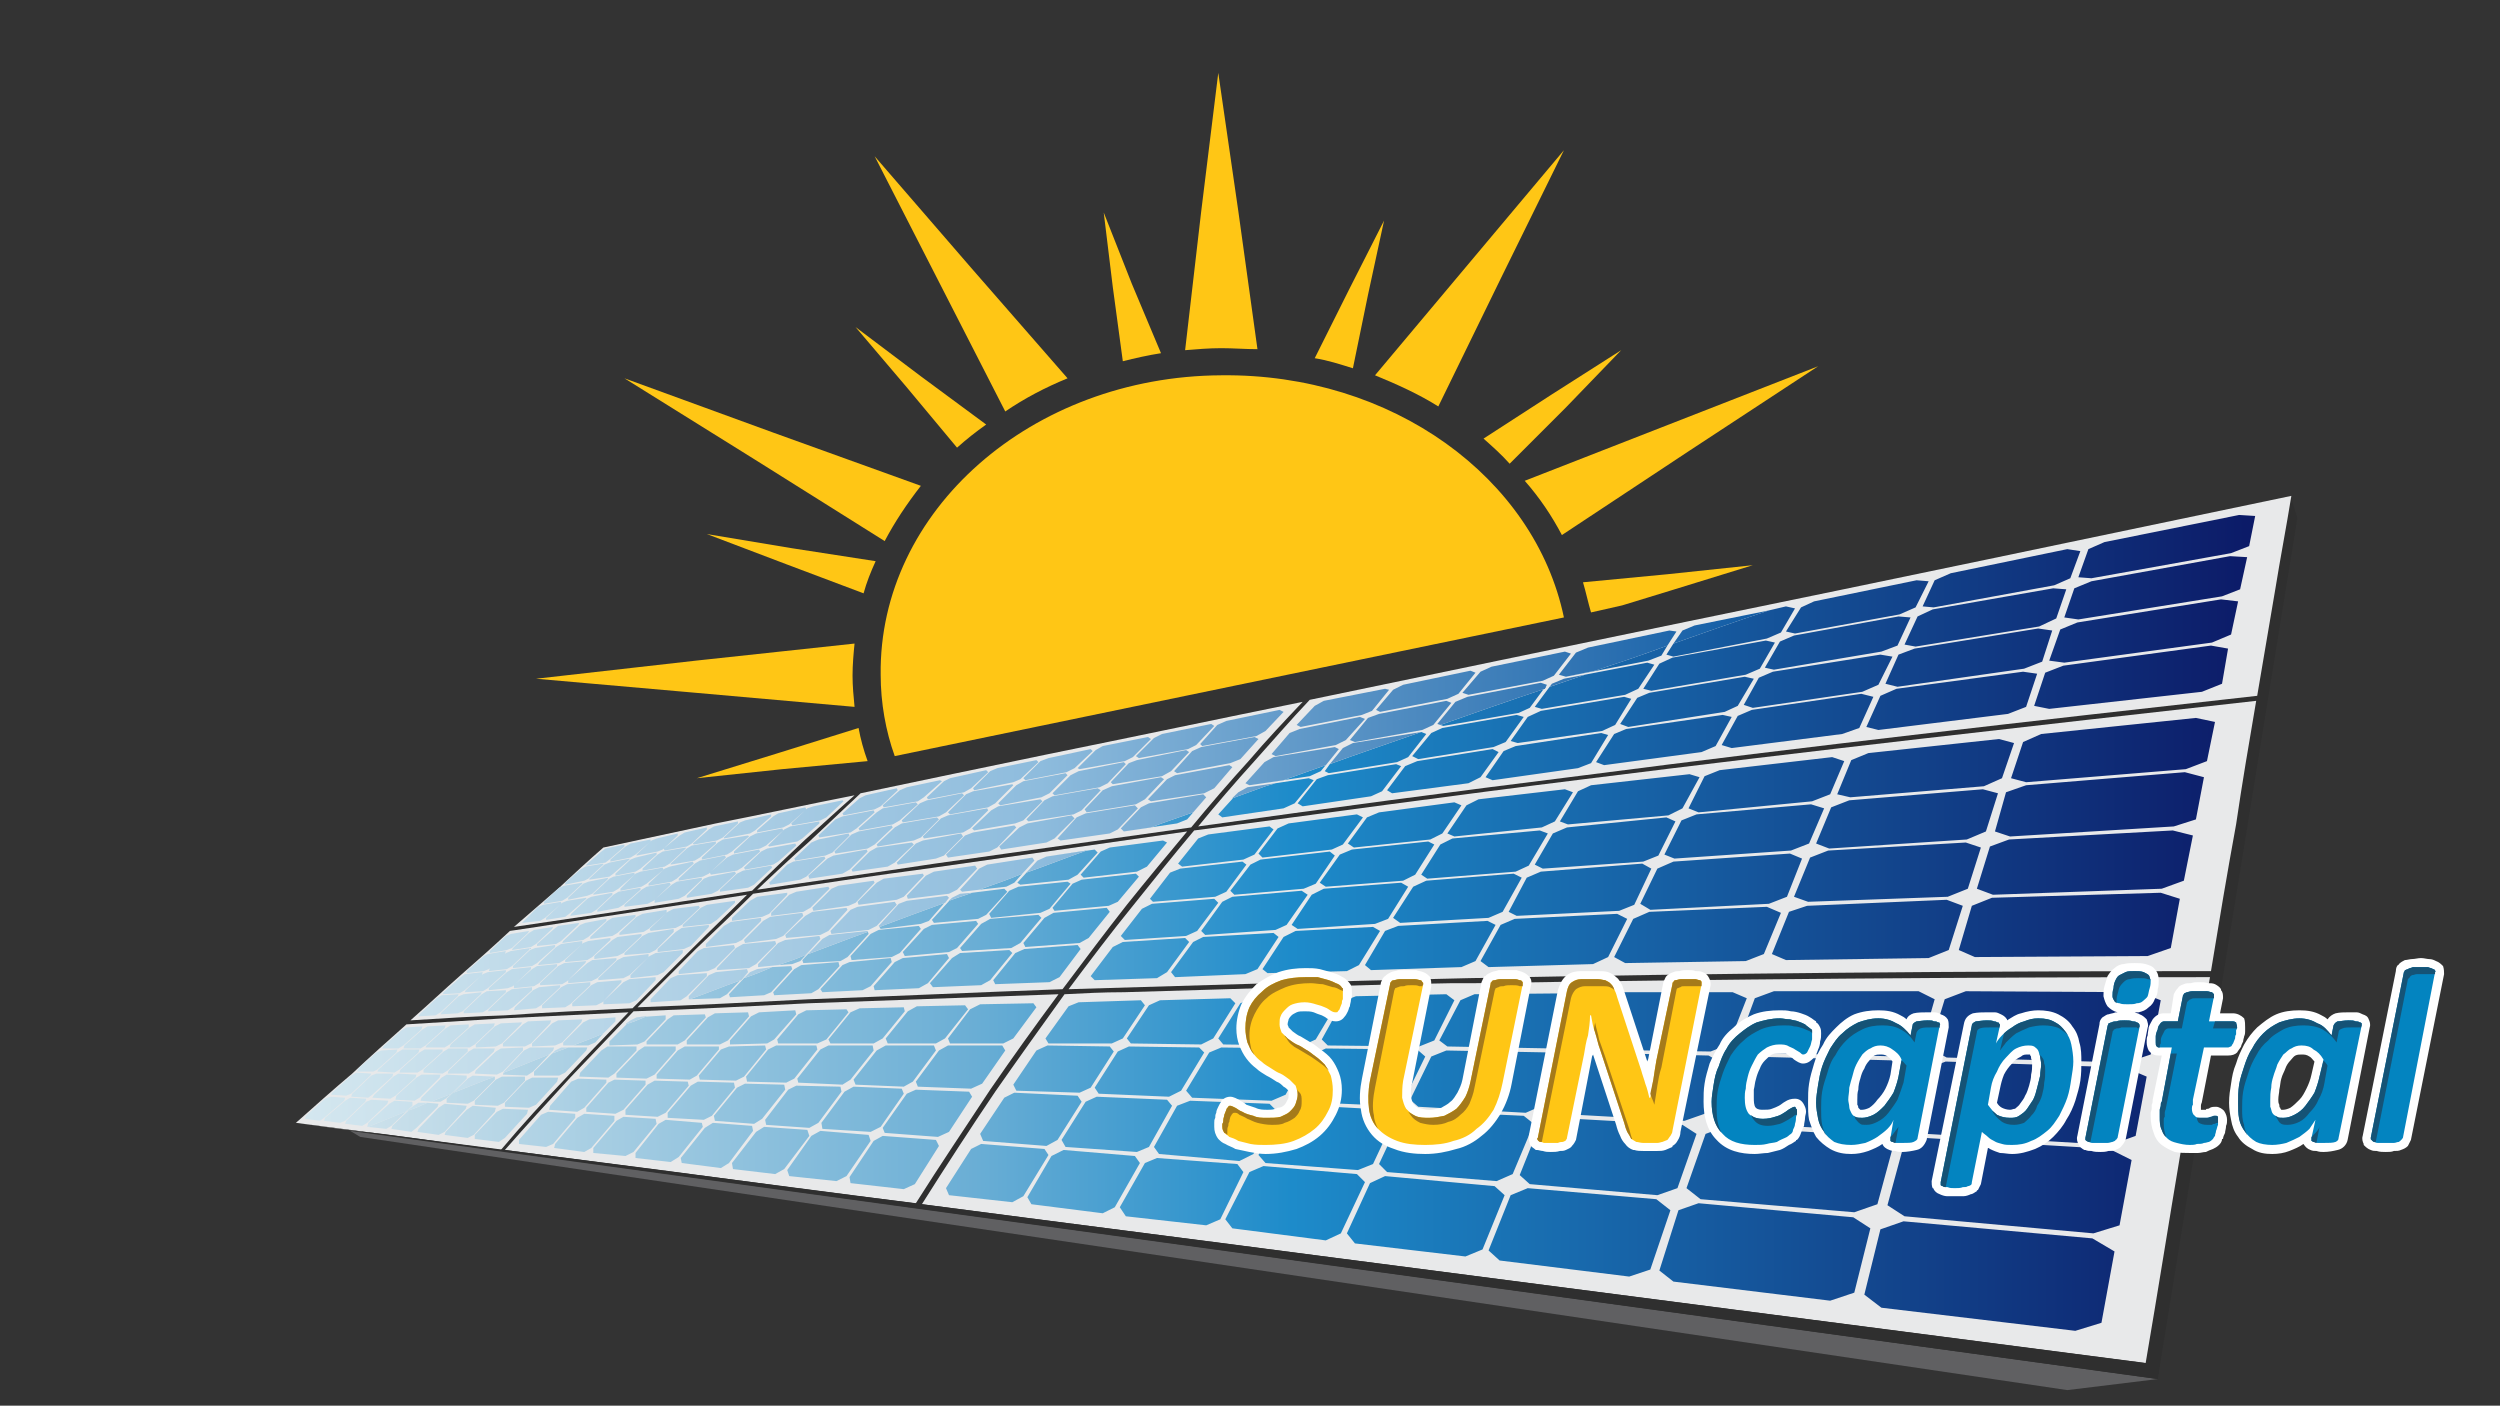 <?xml version="1.0" encoding="utf-8"?>
<!-- Generator: Adobe Illustrator 16.0.0, SVG Export Plug-In . SVG Version: 6.00 Build 0)  -->
<!DOCTYPE svg PUBLIC "-//W3C//DTD SVG 1.1//EN" "http://www.w3.org/Graphics/SVG/1.1/DTD/svg11.dtd">
<svg version="1.1"
	 id="Layer_1" image-rendering="optimizeQuality" shape-rendering="geometricPrecision" text-rendering="geometricPrecision"
	 xmlns="http://www.w3.org/2000/svg" xmlns:xlink="http://www.w3.org/1999/xlink" x="0px" y="0px" width="2488.154px"
	 height="1399.02px" viewBox="-294.5 -72.52 2488.154 1399.02" enable-background="new -294.5 -72.52 2488.154 1399.02"
	 xml:space="preserve">
<rect x="-294.5" y="-72.52" width="2488.154" height="1399.02" fill="#333333" stroke="none"/>
<g id="Слой_x0020_1">
	<g id="_557506520">
		<polygon fill="#2F2F2F" points="1853,1300 1992,443 1986,424 308,772 3,1045 		"/>
		<path fill="#E8E9EA" d="M623,1126c136,18,273,35,409,53c269,35,539,70,809,105c12-70,23-140,35-211c10-58,19-116,29-173
			c-243,0-487,2-731,6h-9h-14c-109,2-218,6-327,9h-1c-19,0-39,1-58,2c-23,32-46,64-69,97C671,1051,647,1088,623,1126z"/>
		<path fill="#E8E9EA" d="M894,754c-21,25-41,50-61,75c-22,27-43,55-64,83c132-4,265-8,398-11c246-5,493-7,739-7c8-49,16-97,25-146
			c6-41,13-82,20-123c-223,25-446,50-669,78C1152,719,1023,737,894,754z"/>
		<path fill="#E8E9EA" d="M1986,421c-201,42-401,84-601,125c-126,26-251,52-376,78c-19,20-37,41-55,61c-19,21-38,43-56,65
			c128-18,256-35,385-51c223-29,446-54,669-79c6-35,12-71,18-106C1975,483,1981,452,1986,421z"/>
		<path fill="#E8E9EA" d="M336,934c-21,22-42,44-63,66c-22,24-44,48-65,72c54,7,108,14,163,21c82,11,164,22,246,32
			c24-38,49-75,74-113c22-32,45-64,68-95c-83,3-166,6-249,9C452,929,394,932,336,934z"/>
		<path fill="#E8E9EA" d="M455,817c-19,19-38,37-57,55c-19,19-39,39-58,58c57-2,114-5,171-8c84-3,168-7,252-10c21-28,42-56,64-84
			c20-25,40-49,60-73c-84,12-168,24-252,36C575,799,515,808,455,817z"/>
		<path fill="#E8E9EA" d="M562,717c-17,16-34,32-51,48c-18,16-35,32-52,48c59-9,118-17,177-26c85-12,170-24,255-36
			c19-23,38-45,58-67c17-20,35-39,53-58c-84,17-169,35-253,52C686,691,624,704,562,717z"/>
		<path fill="#E8E9EA" d="M204,1072c21-25,43-49,66-73c20-22,41-43,61-64c-41,2-83,4-124,6c-32,2-65,4-97,6c-18,16-36,32-54,49
			c-19,16-38,33-56,49c29,4,57,8,86,11C125,1061,164,1067,204,1072z"/>
		<path fill="#E8E9EA" d="M213,854c-16,15-33,30-49,44c-17,15-33,30-50,45c31-2,63-4,94-5c42-3,85-5,127-7c20-20,40-40,60-60
			c18-18,36-35,54-53c-44,7-87,13-131,20C283,843,248,849,213,854z"/>
		<path fill="#E8E9EA" d="M454,814c17-17,35-34,53-51c17-15,33-30,49-44c-46,9-92,19-138,28c-37,8-75,16-112,24c-15,13-29,26-44,40
			c-15,13-30,26-45,39c34-5,68-10,101-15C363,828,408,821,454,814z"/>
		
			<linearGradient id="SVGID_1_" gradientUnits="userSpaceOnUse" x1="263.5" y1="190.5" x2="2142.5" y2="190.5" gradientTransform="matrix(1 0 0 -1 -192.5 1036.5)">
			<stop  offset="0" style="stop-color:#CCE1EB"/>
			<stop  offset="0.322" style="stop-color:#6AAED5"/>
			<stop  offset="0.49" style="stop-color:#1D8BCA"/>
			<stop  offset="1" style="stop-color:#0C1A67"/>
		</linearGradient>
		<path fill="url(#SVGID_1_)" d="M769,929l-23,32l3,5h63l11-5l22-33l-4-5l-62,2L769,929z M824,755l53-8l10-4l19-22l-13,15
			c-14,5-29,10-42,15L824,755z M949,709l60-9l11-5l18-22l-13,16c-14,5-28,10-42,15L949,709z M938,716l-20,22l4,3l61-9l11-5l19-23
			l-5-2l-33,5l-10,3c-11,4-22,8-33,12L938,716z M1029,688l-5,7l4,2l68-11l11-5l18-23l-5-2C1089,667,1059,677,1029,688z M1027,699
			l-11,4l-19,24l5,3l68-10l11-5l19-25l-5-2L1027,699z M1136,648l6,2l75-13l11-5l17-23l-2,4c-36,12-70,24-104,36L1136,648z M1141,652
			l-11,5l-19,23l6,3l75-12l12-5l18-25l-7-2L1141,652z M1116,685l-12,5l-18,24l5,3l76-10l12-6l18-25l-6-3L1116,685z M1264,601l82-16
			l13-5l6-10c-24,9-48,17-72,25L1264,601z M1250,608l-17,23l7,2l83-14l13-6l16-24l-7-2l-83,16l21-4l-35,12L1250,608z M1239,635
			l-13,6l-17,24l7,2l84-12l13-6l16-26l-7-2L1239,635z M1214,670l-12,5l-18,26l7,3l85-12l13-5l17-28l-7-2L1214,670z M1371,568l-7,11
			l7,2l93-18l14-6l14-24l-9-2l-17,4C1433,546,1402,557,1371,568z M1466,535l-74,15L1466,535L1466,535z M1370,582l-13,6l-16,25l8,2
			l94-16l14-6l15-26l-9-2L1370,582z M1347,617l-12,5l-17,26l8,3l96-15l13-6l16-27l-9-2L1347,617z M1324,653l-12,5l-18,28l8,3l97-13
			l14-6l16-29l-9-2L1324,653z M1511,526l-13,6l-15,24l9,2l104-19l16-7l13-26l-12-1L1511,526z M1491,560l-14,6l-15,26l9,2l107-18
			l16-6l13-28l-12-1L1491,560z M1470,596l-14,6l-15,27l9,3l109-16l16-7l14-28l-12-2L1470,596z M1449,634l-14,6l-16,29l10,3l110-14
			l17-6l14-31l-12-3L1449,634z M1647,498l-16,7l-12,26l11,1l120-22l16-7l10-27l-13-2L1647,498z M1629,534l-15,7l-13,28l11,2l123-20
			l17-8l10-29l-13-1L1629,534z M1611,573l-16,6l-13,29l12,3l126-18l18-7l10-31l-14-2L1611,573z M1593,613l-16,7l-14,31l12,3l129-16
			l18-7l11-33l-14-2L1593,613z M1800,467l-16,7l-10,28l13,1l139-25l18-7l6-30l-16-1L1800,467z M1787,506l-17,7l-10,29l14,2l143-23
			l18-7l7-32l-17-1L1787,506z M1773,547l-17,7l-11,31l15,2l147-20l19-8l7-33l-17-2L1773,547z M1759,590l-18,7l-11,33l15,3l152-17
			l20-8l6-35l-17-3L1759,590z M391,922h1l0,0H391z M392,922l30-1l7-4l21-22l-7,8C426,909,409,916,392,922z M460,890l20-2l0,0
			L460,890z M480,888l14-1l8-3l20-22l-15,16C498,882,489,885,480,888z M446,901l-15,16l1,3l34-2l7-3l21-23l-1-3l-19,1
			C465,894,455,898,446,901z M524,862l-20,21l1,3l37-2l7-4l21-23l-1-3v1c-20,7-40,15-59,22L524,862z M503,888l-7,4l-21,23l1,3l37-2
			l7-4l21-23l-1-4L503,888z M580,849l2,3l40-5l8-3l20-23l-4,5c-22,8-44,16-65,24L580,849z M580,853l-8,4l-20,22l1,4l40-3l8-4l21-24
			l-2-3L580,853z M551,885l-7,3l-22,24l2,3l40-2l8-4l21-24l-1-4L551,885z M680,813l27-3l8-4l8-9C709,803,694,808,680,813z M653,821
			l-20,22l2,3l44-4l8-4l21-23l-3-3l-32,4c-8,3-15,5-23,8L653,821z M633,848l-8,4l-21,23l2,4l44-4l8-4l21-24l-2-3L633,848z M604,881
			l-8,4l-21,24l1,4l44-2l9-5l21-25l-2-4L604,881z M738,784l-20,22l3,2l48-5l9-5l20-22l-3-3l-48,7l40-6c-20,7-40,15-60,22L738,784z
			 M719,810l-9,4l-20,23l2,4l49-5l9-4l21-25l-3-2L719,810z M691,842l-9,5l-21,24l2,3l49-3l9-5l21-25l-3-3L691,842z M661,876l-8,5
			l-22,25l3,4l48-2l9-5l22-27l-3-3L661,876z M810,771l-9,4l-20,23l3,3l53-6l10-5l20-24l-4-2L810,771z M782,803l-9,4l-20,24l2,3l54-5
			l9-4l21-25l-3-3L782,803z M754,836l-9,5l-21,25l2,4l54-4l9-5l21-26l-3-4L754,836z M725,872l-9,4l-22,27l2,4l54-2l10-5l21-28l-3-4
			L725,872z M898,762l-20,25l4,3l61-7l11-5l19-25l-4-3l-61,8L898,762z M880,792l-10,4l-20,26l3,3l62-5l11-5l20-27l-4-3L880,792z
			 M852,827l-10,5l-21,27l4,4l61-4l11-5l21-28l-4-4L852,827z M823,865l-10,5l-22,29l4,4l62-2l10-6l22-30l-4-4L823,865z M988,747
			l-11,5l-19,25l4,4l69-8l11-5l20-27l-6-3L988,747z M960,783l-10,5l-20,26l4,4l69-6l12-5l19-28l-5-4L960,783z M932,820l-10,5l-21,29
			l4,4l70-5l11-5l21-30l-6-4L932,820z M903,860l-10,5l-22,30l4,5l70-3l12-5l21-32l-5-4L903,860z M1078,736l-12,5l-19,26l6,4l76-8
			l12-6l19-28l-7-3L1078,736z M1051,773l-12,5l-20,28l6,4l77-6l12-6l19-30l-6-3L1051,773z M1023,812l-12,6l-20,30l6,4l77-5l13-5
			l20-32l-7-4L1023,812z M995,854l-12,6l-21,32l5,4l79-2l12-6l21-34l-7-4L995,854z M1177,723l-12,6l-19,28l7,3l87-9l13-6l18-29l-8-3
			L1177,723z M1151,762l-12,6l-19,30l6,4l88-7l13-6l19-32l-8-3L1151,762z M1125,804l-13,6l-20,31l7,5l88-5l14-6l19-34l-8-4L1125,804
			z M1097,849l-13,5l-20,34l6,5l90-3l14-6l20-36l-8-4L1097,849z M1289,709l-13,6l-18,30l8,3l100-9l14-7l17-31l-10-3L1289,709z
			 M1265,751l-14,6l-18,31l8,4l100-7l15-6l17-34l-9-4L1265,751z M1239,795l-14,6l-18,34l8,4l102-5l15-6l17-36l-9-5L1239,795z
			 M1213,842l-14,6l-20,36l8,6l104-3l15-7l19-38l-10-5L1213,842z M1417,694l-15,6l-16,32l10,4l113-11l18-7l14-33l-12-4L1417,694z
			 M1394,738l-15,6l-17,34l10,4l116-8l18-7l15-35l-13-4L1394,738z M1371,785l-16,7l-17,35l10,6l118-6l18-7l15-38l-12-5L1371,785z
			 M1347,835l-16,7l-19,38l11,6l120-2l18-7l17-41l-14-6L1347,835z M1565,677l-17,7l-14,34l13,3l133-11l18-8l12-35l-15-4L1565,677z
			 M1546,724l-18,7l-15,36l13,5l137-9l19-8l12-38l-15-4L1546,724z M1525,774l-18,7l-16,39l14,5l139-5l20-8l13-41l-15-5L1525,774z
			 M1504,829l-18,6l-17,42l14,6l142-2l20-8l14-44l-16-6L1504,829z M1737,658l-18,8l-12,36l15,4l159-13l21-8l8-39l-19-4L1737,658z
			 M1722,709l-20,7l-11,39l15,5l163-10l22-7l8-42l-19-5L1722,709z M1705,763l-19,7l-13,42l16,6l168-6l22-8l9-45l-20-5L1705,763z
			 M1688,821l-20,8l-13,44l16,7l172-1l23-8l9-49l-19-6L1688,821z M71,1049l19,2l5-3l21-20l-7,6c-12,5-25,10-37,15H71z M135,1024h9
			l5-3l6-5C148,1019,141,1021,135,1024z M117,1028l-21,20l-1,3l20,3l5-4l21-21l1-3l-11-1c-7,3-13,6-20,8L117,1028z M171,1001l-21,20
			v4l21,1l6-3l21-21v-3l0,0c-14,5-28,11-41,16L171,1001z M148,1026l-6,4l-20,21l-1,3l21,3l6-3l21-23l1-3L148,1026z M207,994l-1,3
			l24,1l6-4l20-21l-4,4l-45,18V994z M205,999l-6,3l-21,21v4l23,1l6-3l21-22v-4H205z M176,1028l-6,4l-21,22l-1,3l23,3l6-3l21-23l1-4
			L176,1028z M276,968h15l7-3l8-9c-9,4-17,7-25,10L276,968z M258,973l-21,21v4h25l6-3l21-22l1-3h-26h7l-16,6L258,973z M235,1000
			l-6,3l-21,22v4l24,1l7-3l21-23l1-4H235z M206,1031l-6,3l-22,23v4l24,3l6-4l22-24l1-4L206,1031z M333,943l-21,21v4l28-1l7-3l21-22
			v-4l-29,2l10-1c-7,3-14,6-21,8L333,943z M310,969l-6,4l-21,22l-1,4l29,1l6-4l22-23v-4H310z M281,1001l-7,3l-21,24l-1,4l28,2l7-4
			l22-25v-3L281,1001z M251,1034l-7,3l-22,25v4l27,3l7-3l22-26v-4L251,1034z M376,938l-6,4l-21,22v3h31l7-4l21-23l-1-3L376,938z
			 M347,969l-6,4l-22,23v4l30,1l8-4l21-24v-4H347z M317,1002l-6,3l-22,25v4l29,2l8-4l22-25v-4L317,1002z M287,1036l-7,4l-22,26l-1,4
			l30,4l7-4l23-27v-5L287,1036z M417,936l-7,4l-21,23v4h33l8-4l21-24l-1-4L417,936z M387,969l-7,4l-21,24v4l33,1l7-4l22-26v-3H387z
			 M357,1003l-7,4l-22,25v5l32,2l8-4l23-27l-1-4L357,1003z M326,1039l-7,4l-23,27v5l32,3l8-4l23-28l-1-5L326,1039z M461,935l-8,4
			l-21,24v4l37-1l7-4l22-25l-1-4L461,935z M431,969l-8,3l-22,26l1,4l36,1l8-4l22-27l-1-4L431,969z M400,1004l-7,4l-23,27v5l36,2l8-4
			l23-28l-1-5L400,1004z M368,1042l-7,4l-23,29v5l35,4l8-5l24-30l-1-4L368,1042z M508,933l-8,4l-21,25l1,4h39l9-4l22-27l-2-3
			L508,933z M478,968l-8,4l-22,27l1,5l39,1l8-4l23-29l-1-4H478z M447,1006l-8,4l-23,28l1,5l39,3l8-5l23-29l-1-5L447,1006z M415,1045
			l-8,5l-24,30l1,5l39,5l8-5l24-32l-1-5L415,1045z M561,931l-9,4l-22,27l2,4h43l9-5l22-27l-1-4L561,931z M530,968l-8,4l-23,29l1,4
			l44,2l8-5l23-29l-1-5H530z M498,1008l-8,4l-23,30l1,5l43,3l9-5l23-31l-1-5L498,1008z M466,1049l-8,5l-24,31l1,6l42,5l9-5l25-33
			l-2-6L466,1049z M618,929l-9,5l-22,27l2,5h48l9-5l23-29l-3-4L618,929z M587,968l-9,5l-23,29l2,5l48,2l9-5l23-31l-2-5H587z
			 M555,1009l-9,5l-23,31l1,6l48,3l10-5l23-33l-2-5L555,1009z M522,1053l-9,5l-24,34l2,6l47,5l10-5l24-35l-2-6L522,1053z M681,927
			l-10,5l-22,29l2,5h53l10-5l23-31l-3-4L681,927z M649,968l-9,5l-23,31l2,5l53,2l11-5l23-33l-3-5H649z M617,1012l-9,4l-24,34l2,5
			l53,4l11-5l23-35l-3-5L617,1012z M584,1058l-9,5l-24,36l1,6l53,6l11-5l24-38l-3-6L584,1058z M748,968l-11,5l-23,34l3,6l63,2l11-5
			l23-36l-4-5L748,968z M715,1015l-10,5l-24,36l3,7l63,5l11-6l24-38l-4-6L715,1015z M682,1066l-10,5l-25,39l3,7l63,7l11-6l25-41
			l-4-6L682,1066z M860,923l-11,5l-22,33l4,5l70,1l12-6l22-35l-5-5L860,923z M829,969l-11,5l-23,36l4,6l70,3l12-6l23-38l-5-5
			L829,969z M797,1019l-11,5l-24,38l4,7l71,5l12-5l23-41l-5-6L797,1019z M764,1072l-12,6l-24,41l4,7l71,9l12-6l25-44l-5-7L764,1072z
			 M952,921l-12,5l-22,35l5,6l79,1l13-6l22-37l-7-6L952,921z M921,970l-12,5l-23,38l6,7l79,3l14-6l22-40l-7-6L921,970z M890,1023
			l-13,5l-23,41l5,7l80,7l14-7l23-43l-7-7L890,1023z M857,1080l-12,5l-25,44l6,9l80,9l14-6l23-47l-6-8L857,1080z M1055,919l-13,5
			l-21,38l6,6l91,1l15-6l20-40l-8-6L1055,919z M1025,971l-13,6l-22,40l6,7l92,4l15-6l21-43l-8-7L1025,971z M995,1027l-14,6l-23,44
			l7,8l92,7l15-6l22-47l-8-7L995,1027z M963,1088l-14,6l-24,47l7,9l93,12l15-7l24-51l-8-8L963,1088z M1173,917l-14,6l-21,40l8,6
			l106,2l16-7l19-42l-10-6L1173,917z M1145,973l-15,6l-21,43l8,7l107,6l16-7l20-46l-10-7L1145,973z M1115,1033l-15,6l-22,47l8,8
			l109,9l16-7l21-50l-10-8L1115,1033z M1084,1098l-15,7l-23,50l8,10l110,13l17-7l22-54l-10-9L1084,1098z M1310,915l-17,7l-19,43
			l10,7l124,2l18-7l18-46l-14-6H1310z M1283,975l-17,7l-20,46l11,8l125,7l20-7l18-50l-14-8L1283,975z M1255,1040l-17,7l-20,50l10,9
			l127,11l20-7l19-54l-14-9L1255,1040z M1226,1110l-17,7l-22,55l11,10l129,16l21-7l20-59l-14-11L1226,1110z M1471,914l-19,7l-17,46
			l14,8l147,4l21-8l14-49l-16-8H1471z M1447,979l-19,7l-18,50l14,9l150,8l22-8l15-54l-16-8L1447,979z M1422,1049l-19,7l-19,54l14,11
			l153,13l23-8l16-59l-17-9L1422,1049z M1396,1125l-20,7l-19,60l14,11l156,19l24-8l16-64l-17-11L1396,1125z M1662,914l-21,8l-15,49
			l17,9l179,5l24-8l10-54l-20-8L1662,914z M1642,984l-21,8l-15,54l17,10l183,11l25-9l11-59l-21-9L1642,984z M1621,1060l-21,8l-16,59
			l17,11l188,17l26-8l12-65l-22-11L1621,1060z M1600,1143l-23,8l-16,65l17,13l193,23l26-8l13-71l-22-13L1600,1143z"/>
		
			<linearGradient id="SVGID_2_" gradientUnits="userSpaceOnUse" x1="201.5" y1="244.5" x2="1658.5" y2="244.5" gradientTransform="matrix(1 0 0 -1 -192.5 1036.5)">
			<stop  offset="0" style="stop-color:#D4E7EF"/>
			<stop  offset="0.502" style="stop-color:#8EBCDD"/>
			<stop  offset="1" style="stop-color:#0F5AA4"/>
		</linearGradient>
		<path fill="url(#SVGID_2_)" d="M1466,535c-33,11-64,22-95,33l9-13l12-5L1466,535z M1365,570c-24,9-48,17-72,25l-29,6l-7-2l17-22
			l12-5l81-17l7,1L1365,570z M1283,599l-35,12l2-3l12-5L1283,599z M1243,613c-36,12-70,24-104,36l-3-1l18-22l12-5l73-14l6,2
			L1243,613z M1120,656c-31,11-61,21-91,32l13-16l10-5L1120,656L1120,656z M1025,689c-14,5-28,10-42,15l-34,5l-4-2l19-21l9-5l61-10
			l4,2L1025,689z M975,707l-10,3c-11,4-22,8-33,12l6-6l9-5L975,707z M893,736c-14,5-29,10-42,15l-27,4l-3-3l20-21l8-4l54-9l3,3
			L893,736z M787,774c-20,7-40,15-60,22l11-12l9-4L787,774z M723,797c-14,6-29,11-43,16l-17,2l-2-2l19-21l8-4l45-7l2,3L723,797z
			 M673,816c-8,3-15,5-23,8l3-3l8-4L673,816z M646,826c-22,8-44,16-65,24l-1-1l20-22l8-3l40-5l2,2L646,826z M569,855
			c-20,7-40,15-59,22l14-15l7-4l38-4V855z M507,878c-9,4-18,7-27,10l-20,2v-3l20-21l7-3l34-4l1,3L507,878z M474,890c-9,4-19,8-28,11
			l6-6l7-3L474,890z M443,903c-17,6-34,13-51,19h-1v-3l20-21l7-3l31-3l1,3L443,903z M349,939c-7,3-14,6-21,8l5-4l6-3L349,939z
			 M306,956c-9,4-17,7-25,10l-5,2h-10v-3l20-20l6-3l26-2v4L306,956z M271,970l-16,6l3-3l6-3H271z M252,977l-45,18v-1l20-21l6-3h24
			l-1,3L252,977z M198,999c-14,5-28,11-41,16l14-14l5-3L198,999L198,999z M155,1016c-7,3-14,5-20,8l-11-1l1-3l20-20l5-3l20,1v3
			L155,1016z M131,1025c-7,3-13,6-20,8l6-5l5-3H131z M109,1034c-12,5-25,10-37,15h-1l1-4l21-19l5-3l18,1v4L109,1034z M304,775
			l-15,13v1l19-3l4-3l15-13v-2l-19,4L304,775z M288,790l-5,3l-15,13v2l19-4l4-2l15-14v-1L288,790z M267,809l-5,2l-15,14v2l18-3l5-3
			l15-14v-1L267,809z M246,828l-5,2l-15,15l-1,1l18-2l5-3l16-14v-2L246,828z M333,767l-5,3l-15,13v2l20-4l5-3l15-13v-2L333,767z
			 M312,786l-5,2l-15,14v1l20-3l4-3l16-14v-1L312,786z M291,805l-5,2l-15,14v2l19-4l5-2l15-14l1-2L291,805z M270,824l-5,2l-16,15v2
			l19-3l4-3l17-15v-1L270,824z M359,762l-5,2l-15,14v1l21-4l5-2l15-14v-2L359,762z M338,781l-5,2l-15,14v2l20-4l5-3l16-14v-2
			L338,781z M316,800l-4,2l-16,15v1l20-3l5-3l16-14v-2L316,800z M294,820l-4,2l-16,15l-1,2l21-3l5-3l16-15v-2L294,820z M387,756
			l-5,3l-16,13l1,2l22-4l5-3l15-14v-2L387,756z M365,775l-5,3l-15,14v2l22-4l5-3l16-15v-1L365,775z M343,795l-5,2l-15,15v2l21-4l5-3
			l17-14l-1-2L343,795z M321,815l-5,3l-16,15v2l21-4l5-3l17-15v-2L321,815z M416,750l-5,3l-16,14l1,1l23-4l6-3l15-14v-2L416,750z
			 M394,769l-5,3l-16,15v1l24-4l5-3l16-14v-2L394,769z M372,790l-5,2l-16,15v2l23-4l5-3l17-15l-1-2L372,790z M349,810l-5,3l-17,15v2
			l23-3l6-3l17-16l-1-2L349,810z M447,744l-5,2l-16,15v1l26-5l5-3l16-14v-2L447,744z M425,763l-5,3l-16,15v2l25-5l5-3l17-15l-1-1
			L425,763z M402,784l-5,3l-16,15v2l24-4l6-3l17-16l-1-2L402,784z M379,805l-5,3l-17,15v3l24-4l6-3l17-16v-2L379,805z M480,737l-5,3
			l-16,14v2l26-5l6-3l17-15l-1-2L480,737z M458,757l-6,3l-16,15v2l26-5l6-3l17-15l-1-2L458,757z M435,778l-6,3l-17,15l1,2l26-4l5-3
			l18-16l-1-2L435,778z M411,800l-5,2l-17,17v2l25-4l6-3l18-17l-1-2L411,800z M515,730l-6,2l-16,15l1,2l28-5l6-3l17-16l-1-1L515,730
			z M492,750l-6,3l-16,16l1,1l28-5l5-3l17-15v-2L492,750z M469,772l-6,3l-17,16l1,2l28-5l5-3l18-16l-1-2L469,772z M445,794l-6,3
			l-17,16v2l28-4l6-3l18-17l-1-2L445,794z M561,722l-17,15l1,2l31-6l6-3l17-16l-1-2l-31,7L561,722z M544,740l-7,3l-17,16l1,2l31-5
			l6-4l18-16l-1-2L544,740z M520,763l-7,3l-17,16l1,2l30-5l7-3l17-17l-1-2L520,763z M495,785l-6,3l-18,18l1,2l30-5l6-3l19-18l-1-2
			L495,785z M608,711l-7,3l-17,15l1,2l34-6l6-4l18-16l-2-1L608,711z M584,732l-6,4l-18,16l1,2l33-6l7-4l18-16l-2-2L584,732z
			 M560,755l-7,3l-17,17l1,2l32-5l7-4l18-17l-1-2L560,755z M535,779l-6,3l-19,17l1,3l33-5l7-4l18-18l-1-2L535,779z M651,702l-6,3
			l-17,16l1,2l36-7l7-4l17-16l-2-2L651,702z M628,724l-7,3l-18,17l1,2l36-6l7-4l18-17l-2-2L628,724z M603,747l-7,4l-18,17l1,2l36-6
			l7-3l18-18l-2-2L603,747z M578,771l-7,4l-18,18l1,2l35-5l7-4l19-18l-2-2L578,771z M698,692l-7,3l-17,17l1,2l39-8l7-3l18-17l-2-2
			L698,692z M674,715l-7,3l-18,18l2,2l38-7l7-4l18-18l-1-1L674,715z M649,739l-7,3l-18,18l1,2l39-6l7-4l18-18l-1-2L649,739z
			 M624,764l-7,3l-19,19l1,2l38-6l8-3l19-19l-2-3L624,764z M749,682l-8,3l-17,17l2,2l41-8l8-4l18-17l-2-2L749,682z M724,705l-7,4
			l-18,18l2,2l41-8l8-4l18-18l-2-2L724,705z M699,730l-7,4l-19,18l2,2l41-7l8-3l19-19l-2-2L699,730z M674,756l-8,3l-19,19l2,3l41-6
			l8-4l19-20l-2-2L674,756z M803,670l-7,4l-18,18l2,1l45-8l8-4l18-18l-3-2L803,670z M779,695l-8,4l-18,18l2,2l45-8l8-4l18-19l-2-2
			L779,695z M753,720l-8,4l-18,19l2,2l45-7l8-4l19-20l-3-2L753,720z M728,747l-8,4l-20,19l2,3l45-7l8-4l20-20l-3-3L728,747z
			 M862,658l-8,4l-18,18l3,2l49-9l8-4l18-19l-3-2L862,658z M837,684l-8,3l-18,19l2,2l49-8l9-5l18-19l-3-2L837,684z M812,710l-9,4
			l-18,19l2,3l49-8l9-5l19-20l-3-2L812,710z M786,737l-9,4l-19,21l3,2l49-7l8-4l20-21l-3-3L786,737z M926,645l-9,4l-17,19l2,2l54-10
			l9-5l18-19l-4-2L926,645z M901,671l-9,4l-18,20l3,2l53-10l10-4l18-20l-4-2L901,671z M875,699l-8,4l-19,20l3,2l53-8l10-5l18-21
			l-3-2L875,699z M1014,630l-18,19l4,2l61-12l10-4l17-21l-4-1l-61,12L1014,630z M999,653l-10,4l-18,21l4,2l60-11l10-5l19-21l-5-2
			L999,653z M1102,609l-10,5l-17,20l4,2l67-13l11-5l17-21l-5-2L1102,609z M1078,638l-11,4l-18,22l5,2l67-12l11-5l18-22l-5-2
			L1078,638z M1190,591l-11,5l-18,21l6,2l74-14l11-5l17-22l-6-2L1190,591z M209,859l-16,15v2l17-3l5-2l16-15l1-2l-18,3L209,859z
			 M191,877l-4,2l-17,15v2l17-2l5-2l16-15l1-3L191,877z M168,897l-4,3l-17,15l-1,2l17-1l5-3l17-15l1-3L168,897z M145,918l-5,3
			l-17,16l-1,2l17-1l5-3l17-16l1-2L145,918z M237,853l-5,3l-16,15l-1,2l19-3l5-3l16-15l1-2L237,853z M214,874l-5,2l-16,15l-1,3l18-2
			l5-3l17-16l1-2L214,874z M191,895l-5,2l-17,16l-1,2l18-1l5-3l18-16v-2L191,895z M167,917l-5,2l-17,16l-1,2l17-1l5-2l18-17l1-2
			L167,917z M261,849l-4,3l-17,15v2l19-2l5-3l17-16l1-2L261,849z M238,871l-5,2l-17,16v2l19-2l5-3l18-16v-2L238,871z M215,892l-5,3
			l-18,16v2l19-2l5-2l18-17v-2L215,892z M190,914l-5,3l-18,17v2l19-1l5-3l18-17v-2L190,914z M288,846l-5,2l-17,16l-1,2l21-3l5-3
			l18-16v-2L288,846z M264,867l-5,3l-17,16l-1,2l21-2l5-3l18-16v-3L264,867z M240,889l-5,3l-18,16v3l20-2l5-3l18-17v-2L240,889z
			 M215,912l-5,3l-18,17l-1,2l20-1l5-3l19-17v-3L215,912z M315,841l-5,3l-17,16v2l22-3l5-3l18-16v-2L315,841z M291,864l-5,2l-18,17
			v2l22-2l5-3l18-17v-2L291,864z M267,886l-6,3l-18,17v2l22-1l5-3l18-18l1-2L267,886z M242,910l-6,3l-18,17l-1,3l22-2l5-3l19-18v-2
			L242,910z M345,837l-6,3l-17,16v2l24-3l5-3l18-16v-3L345,837z M320,860l-5,3l-18,16v3l23-3l6-3l18-17v-2L320,860z M295,883l-5,3
			l-19,17v3l23-2l6-3l19-18v-2L295,883z M270,907l-6,3l-19,18v3l23-1l5-3l20-19v-3L270,907z M376,832l-6,3l-18,17l1,2l25-3l6-3
			l18-17l-1-2L376,832z M351,856l-6,3l-18,17v2l25-2l6-3l18-18v-3L351,856z M326,880l-6,3l-19,18v2l25-2l6-3l19-18v-3L326,880z
			 M300,905l-6,3l-19,18v3l24-1l6-3l19-20v-2L300,905z M409,828l-6,3l-18,17v2l28-3l6-4l18-17v-2L409,828z M384,851l-6,4l-18,17v3
			l26-3l7-3l18-19v-2L384,851z M358,876l-6,3l-19,19v3l27-3l6-3l19-19v-3L358,876z M332,902l-6,3l-20,19v3l26-1l7-3l19-20v-3
			L332,902z M452,824l-18,17v3l30-4l7-3l18-19v-2l-30,4L452,824z M433,845l-7,4l-18,18v3l30-4l6-3l19-19v-3L433,845z M406,871l-6,3
			l-19,20v3l29-3l7-3l20-20l-1-3L406,871z M380,898l-7,3l-20,21v3l30-2l6-4l20-20v-3L380,898z M498,815l-7,3l-18,18v3l32-4l7-4
			l19-19l-1-2L498,815z M472,840l-7,4l-19,19l1,3l31-4l7-3l20-20l-1-3L472,840z M445,867l-7,4l-19,20v2l32-2l7-4l20-20l-1-3L445,867
			z M540,809l-7,3l-19,19l1,3l35-5l7-3l19-20l-1-2L540,809z M514,835l-7,4l-20,19l1,3l34-3l8-4l19-21l-1-2L514,835z M585,802l-7,4
			l-19,19l1,3l38-5l7-3l20-21l-1-2L585,802z M559,830l-7,3l-20,21l1,3l37-4l8-4l20-21l-2-3L559,830z M635,795l-8,4l-19,20l1,3l41-5
			l8-4l20-21l-2-3L635,795z M105,953l-18,16l-1,2h16l5-3l18-16l1-3l-16,1L105,953z M85,973l-5,2l-18,16l-1,3h16l4-2l19-17l1-3
			L85,973z M60,995l-5,3l-19,17l-1,2l15,1l5-2l19-18l1-2L60,995z M34,1019l-5,2l-19,17l-1,3l15,2l4-3l20-17l1-3L34,1019z M131,949
			l-5,3l-18,16l-1,3h17l5-3l19-17l1-3L131,949z M106,972l-5,3l-19,17l-1,2l17,1l5-3l19-17l1-3H106z M80,996l-5,2l-19,18l-1,3l17,1
			l4-3l20-18l1-3H80z M54,1020l-5,3l-20,17l-1,3l16,2l5-2l20-19l1-3L54,1020z M154,948l-5,3l-19,17l-1,2h19l5-3l19-17v-3L154,948z
			 M128,972l-5,3l-19,17l-1,3h18l5-3l20-18v-2H128z M102,996l-5,3l-19,18l-2,3l18,1l5-3l20-18l1-3L102,996z M75,1022l-5,2l-20,19
			l-1,3l17,2l5-3l20-19l1-3L75,1022z M178,947l-5,3l-19,17l-1,3h20l5-3l19-18l1-3L178,947z M152,971l-5,3l-20,18v3l19,1l5-3l20-19
			v-3H152z M125,997l-5,3l-20,18l-1,4l19,1l5-3l20-20l1-3H125z M204,946l-6,3l-19,18v3l20-1l6-3l19-19l1-2L204,946z M177,971l-5,3
			l-20,19l-1,3h21l5-3l20-19l1-3H177z M231,944l-5,3l-20,19v3h22l6-3l19-20l1-3L231,944z M204,971l-5,3l-20,19l-1,3l22,1l6-3l20-21
			v-3L204,971z M261,943l-6,3l-20,20v3l23-1l7-3l19-20l1-3L261,943z"/>
		<polygon fill="#606062" points="54,1053 1853,1300 1763,1311 64,1059 		"/>
		<path fill="#FFC615" d="M921,301c170-2,312,102,341,241L596,680c-9-25-14-53-14-81C580,436,732,302,921,301z"/>
		<path fill="#FFC615" d="M918,0l20,138l19,137c-12,0-24-1-36-1s-24,1-36,2l16-138L918,0z"/>
		<path fill="#FFC615" d="M239,603l159,14l158,14c-1-10-2-21-2-31c0-11,1-22,2-32l-158,17L239,603z"/>
		<path fill="#FFC615" d="M1262,77l-63,128l-62,127c-19-12-41-22-63-31l94-112L1262,77z"/>
		<path fill="#FFC615" d="M327,304l130,81l129,81c10-19,22-37,36-55l-147-53L327,304z"/>
		<path fill="#FFC615" d="M1515,292l-128,84l-127,84c-10-19-22-37-37-54l146-57L1515,292z"/>
		<path fill="#FFC615" d="M576,83l65,127l65,127c19-13,40-24,62-33l-96-110L576,83z"/>
		<path fill="#FFC615" d="M804,139l28,71l29,69c-13,2-26,5-38,8l-10-74L804,139z"/>
		<path fill="#FFC615" d="M1450,490l-81,25l-49,15l-31,7c-3-10-5-20-8-30l84-8L1450,490z"/>
		<path fill="#FFC615" d="M399,702l85-9l85-8c-4-11-7-22-9-33l-80,25L399,702z"/>
		<path fill="#FFC615" d="M557,253l65,49l65,48c-10,7-20,15-29,23l-50-60L557,253z"/>
		<path fill="#FFC615" d="M1319,276l-55,57l-56,56c-8-9-17-17-26-25l68-44L1319,276z"/>
		<path fill="#FFC615" d="M409,459l84,14l84,13c-5,11-9,21-12,32l-77-29L409,459z"/>
		<path fill="#FFC615" d="M1083,147l-16,74l-15,73c-13-4-25-8-38-10l34-68L1083,147z"/>
		<path fill="#FFFFFF" d="M1046,903c1,1,3,3,4,5l0,0c1,2,1,5,1,7c0,1,0,2,0,4c0,1-1,3-1,4c0,2-1,4-1,6c-1,1-1,3-2,5s-2,4-3,5l0,0
			c-2,3-5,5-9,5c-3,0-6-1-9-3c-1-1-3-2-5-3c-3-1-6-2-8-3c-3-1-6-1-9-1s-6,0-8,1s-4,2-5,3s-2,2-3,4l0,0c0,1-1,3-1,5c0,1,1,2,1,3
			c1,1,3,3,4,4c3,2,5,4,8,5c3,2,7,4,10,6c4,2,7,5,10,7c4,3,8,6,11,10s5,8,7,13s3,11,3,17c0,9-2,17-6,25s-9,15-16,21s-15,10-23,13
			c-10,3-20,5-31,5c-5,0-11-1-16-2s-9-2-14-3c-3-2-7-3-10-5c-3-1-5-3-7-5c-3-4-4-8-4-12c0-1,0-3,0-4c0-2,0-3,1-5c0-2,0-3,1-5l0,0
			c0-2,1-4,2-6l0,0c1-2,2-4,3-5c0,0,0,0,0-1c2-2,5-4,9-4c3,0,7,2,10,4c2,1,4,2,6,4l0,0c3,1,6,2,9,3c4,2,8,2,12,2c3,0,7,0,10-2
			c3,0,5-1,7-3c1-1,2-3,3-5c1-1,1-3,1-5s0-3,0-4c-2-2-3-3-5-4c-2-2-4-4-7-5c-3-2-6-4-10-6c-3-2-7-4-10-7c-4-3-7-6-10-10s-5-8-7-13
			s-3-11-3-17c0-8,2-17,5-24c4-8,9-14,15-20c7-5,14-9,22-12c9-3,18-4,27-4c5,0,9,0,14,1c4,1,7,2,11,3c3,1,7,2,10,4
			C1042,900,1044,901,1046,903z M1210,1006c-2,11-6,21-11,30c-5,8-11,16-19,22c-7,6-16,11-25,13c-10,3-20,5-31,5c-10,0-21-1-31-5
			c-9-3-16-7-22-14s-10-16-11-25c-2-10-1-21,1-31l19-96l0,0c1-2,2-5,4-6l0,0c2-2,4-3,6-4s5-1,7-2c3,0,6,0,9,0s6,0,9,0c2,1,5,1,7,2
			c3,1,5,3,7,5v1c1,2,1,5,1,8l-19,96c-1,4-2,9-1,14c0,2,1,5,2,7c2,2,3,3,5,4c4,1,7,2,11,2s8-1,12-2c3-2,6-3,9-6c3-2,5-6,7-9
			c2-4,4-8,5-13l19-97l0,0c1-2,2-5,3-6c1,0,1,0,1,0c1-2,4-3,6-4s5-1,7-2c3,0,6,0,9,0s6,0,9,0c2,1,4,1,6,2c3,1,5,3,7,5l0,0
			c2,3,2,6,1,9L1210,1006z M1227,1058l29-145c2-6,4-11,9-15c4-3,9-4,14-4h17c3,0,7,0,10,1s6,3,8,5c3,2,4,5,6,8c1,3,2,6,3,9l22,67
			c0-1,1-2,1-3l0,0l15-76c1-2,2-5,3-6c2-2,4-3,7-4c2-1,4-1,6-1c3-1,5-1,8-1s6,0,8,1c3,0,5,0,7,1c3,1,5,3,6,5c2,3,2,6,2,8l-30,146
			c0,3-1,6-3,9c-1,2-3,4-5,5v1c-2,1-5,2-7,3c-3,1-5,1-8,1h-14c-3,0-6,0-9-1c0,0,0,0-1,0c-3-1-6-3-8-6c-2-2-4-5-5-8c-2-4-3-7-4-11
			l-23-70c0,1-1,1-1,2l-16,83l0,0c-1,2-2,4-4,6c-1,2-4,3-6,4l0,0c-2,1-4,1-6,1c-3,1-6,1-9,1s-5,0-8-1c-2,0-4-1-6-1c-1,0-1,0-1,0
			c-2-2-5-3-6-6v-1C1227,1063,1227,1060,1227,1058z M1830,935c2,1,4,1,5,2c3,1,5,3,7,5c1,3,2,6,1,8l-22,112l0,0c-1,2-2,4-4,6
			c-1,2-4,3-6,4l0,0c-2,1-5,1-7,1c-3,1-6,1-8,1c-3,0-6,0-9-1c-2,0-4,0-6-1c0,0,0,0-1,0c-2-1-5-3-6-6c-1-2-2-5-1-8l22-111l0,0
			c0-3,1-5,3-7c2-1,4-3,6-3c3-1,5-1,7-2c1,0,2,0,3,0c-1,0-1,0-1,0c-4-1-7-3-10-6c-2-3-3-6-4-10l0,0c0-3,0-7,1-10s2-7,3-10
			c2-3,4-6,7-8c2-2,6-4,9-4c4-1,7-1,11-1s7,0,11,1c3,1,7,2,9,5l0,0c3,3,4,7,4,11c0,3,0,6-1,9c0,4-1,7-3,10c-1,3-3,6-6,8
			c-3,3-6,4-10,5C1833,935,1831,935,1830,935z M1491,982c-1-1-2-2-4-3c-1-1-3-2-4-3c-2,0-5,0-7,0c-3,0-5,0-7,1c-3,2-5,4-7,6
			s-4,5-5,8c-2,4-3,7-4,11c-1,3-1,6-2,10c0,3,0,6,0,8c0,3,0,8,2,10s5,2,7,2c3,0,7,0,9-1c3-1,5-2,7-3s4-3,6-4c3-2,6-3,10-3s7,2,9,6
			c1,2,2,4,2,7c0,2-1,4-1,6c0,3-1,5-1,8c-1,2-2,4-3,7l0,0c-1,3-2,5-4,7c-1,0-1,0-1,1c-2,1-4,3-7,4c-3,2-6,4-9,5c-4,1-8,2-12,3
			c-4,0-9,1-13,1c-14,0-28-3-38-14c-10-10-13-24-13-38c0-6,0-12,1-18c1-7,3-13,5-20c3-7,6-13,10-19c3-7,8-12,14-17c6-6,13-10,20-13
			c8-3,17-4,26-4c4,0,7,0,11,1c3,0,7,1,10,2s6,2,9,4c2,1,4,3,6,4c0,0,0,0,0,1c2,1,3,3,4,5l0,0c1,2,1,4,1,6c0,3,0,5-1,8c0,3-1,6-2,8
			c-1,3-2,6-4,8c-3,3-6,6-11,6C1497,986,1494,984,1491,982z M1579,1066c-4,3-9,5-14,7c-6,2-11,3-17,3c-7,0-14-1-21-5
			c-5-3-10-7-14-12c-3-5-5-11-7-17c-1-5-1-11-1-17c0-7,0-13,1-19c1-7,3-13,5-20s5-13,9-19c3-7,8-12,13-17s11-10,18-13c8-3,16-4,24-4
			s15,1,22,5c2,1,4,2,6,4c1-3,4-5,7-6c4-1,10-1,14-1c3,0,5,0,7,0s5,1,6,2c3,1,5,2,7,5c1,2,1,5,1,8l-22,112c-2,5-5,9-10,10
			c-4,1-10,2-14,2c-2,0-5,0-7-1c-2,0-4,0-6-1C1583,1071,1580,1069,1579,1066L1579,1066z M1589,984c-1-2-3-4-5-5c-2-2-5-2-7-2
			s-4,0-6,1s-4,3-5,5c-2,2-4,5-5,8c-2,3-3,6-4,10c-1,3-2,7-2,11c-1,3-1,6-1,10c0,2,0,3,0,5c1,1,1,3,1,3c1,1,1,1,2,2l0,0c0,0,1,0,2,0
			c2,0,5-1,7-2c3-2,6-5,8-8c3-3,6-7,8-11s4-9,5-14L1589,984z M1684,1070l-7,36c-1,2-2,4-3,6c-1,0-1,0-1,1c-2,1-4,3-6,3c-2,1-5,2-7,2
			c-3,0-6,0-9,0c-2,0-5,0-8,0c-2,0-5-1-7-2c-3-1-5-3-6-5c0,0,0-1-1-1c-1-2-1-5-1-7l32-156c1-6,4-9,9-11c5-1,10-1,14-1c3,0,5,0,8,0
			c2,0,4,1,6,2s4,2,6,5c0,0,0,0,0,1c5-3,9-6,14-7c6-2,12-3,17-3c7,0,14,1,20,4s11,7,14,12c4,5,6,10,7,16c2,6,2,13,2,19s0,12-1,19
			s-3,13-5,20c-2,6-5,13-9,19c-3,6-8,12-13,17s-11,9-18,12c-8,3-15,5-23,5c-4,0-8-1-12-1c-3-1-6-2-10-4
			C1686,1071,1685,1070,1684,1070z M1693,1025c1,2,3,4,5,5s5,2,8,2c2,0,3-1,5-1c2-2,4-3,5-5c2-3,4-5,5-8c2-3,3-7,4-10c1-4,2-7,2-11
			c1-4,1-7,1-10c0-2,0-4-1-6c0-1,0-3-1-3c0-1,0-1,0-1c-1,0-2,0-2,0c-3,0-5,0-7,2c-4,2-7,4-9,7c-3,3-6,7-8,11c-2,5-3,9-4,14l0,0
			L1693,1025z M1938,964c-1,2-2,4-2,5c-1,2-3,4-4,6c-2,2-5,3-9,3h-17l-9,46c0,1-1,2-1,4c0,1,0,2,0,3c0,0,0,0,0,1h1c1,0,2,0,4,0
			c0-1,1-1,2-1l0,0c1,0,2-1,2-1c2-1,4-1,6-1c3,0,6,2,8,4c2,3,3,6,3,9c0,2,0,4-1,6c0,3-1,5-1,7c-1,2-2,4-2,6c0,0,0,0-1,0c0,3-2,5-3,6
			c-2,2-4,3-6,4c-3,1-5,2-7,3c-3,0-5,1-8,1c-2,0-5,0-8,0c-5,0-10,0-15-1c-5-2-9-4-13-7s-7-8-8-12c-2-5-3-11-3-16c0-1,0-3,0-4
			s1-3,1-4c0-2,0-3,0-4c1-2,1-3,1-5l9-44h-3c-4,0-7-1-10-5c-1-2-2-5-2-8s0-5,1-7c0-3,1-6,1-8c1-3,3-6,4-8c3-4,7-6,11-6h7l3-19
			c1-2,2-4,4-6c1-2,3-3,6-4c2-1,4-1,7-1c3-1,5-1,8-1s6,0,9,1c2,0,5,0,7,1s5,3,6,5c0,1,0,1,0,1c2,2,2,5,2,8l-3,15h13c4,0,8,2,11,5
			c1,3,1,6,1,9c0,1,0,2,0,4c0,1,0,3-1,5C1939,960,1938,962,1938,964z M1998,1066c-4,3-9,5-14,7s-11,3-17,3c-7,0-14-1-20-5
			c-6-3-11-7-14-12c-4-5-6-11-7-17c-1-5-2-11-2-17c0-7,1-13,2-19c1-7,2-13,5-20c2-7,5-13,8-19c4-7,8-12,13-17c6-5,12-10,19-13
			s15-4,23-4s15,1,22,5c2,1,4,2,6,4c2-3,5-5,8-6c4-1,9-1,13-1c3,0,5,0,8,0c2,0,4,1,6,2c3,1,5,2,6,5c1,2,2,5,1,8l-22,112
			c-1,5-5,9-10,10c-4,1-9,2-14,2c-2,0-4,0-7-1c-2,0-4,0-6-1C2002,1071,2000,1069,1998,1066L1998,1066z M2009,984c-2-2-3-4-5-5
			c-3-2-5-2-8-2c-2,0-4,0-6,1s-3,3-5,5s-4,5-5,8s-3,6-4,10c-1,3-1,7-2,11c0,3-1,6-1,10c0,2,0,3,1,5c0,1,0,3,1,3c0,1,0,1,1,2l0,0
			c1,0,2,0,2,0c2,0,5-1,7-2c3-2,6-5,9-8s5-7,7-11s4-9,5-14L2009,984z M2102,1068c-2,2-4,3-7,4l0,0c-2,1-4,1-7,1c-2,1-5,1-8,1
			s-6,0-9-1c-2,0-4,0-6-1l0,0c-3-1-5-3-7-5v-1c-1-2-2-5-1-8l33-164l0,0c0-3,1-5,2-6c1,0,1-1,1-1c2-2,4-3,6-4c2,0,5-1,7-1
			c3,0,6-1,9-1s6,1,8,1c3,0,5,1,7,2c3,1,5,3,7,5l0,0c1,3,1,6,1,8l-33,165l0,0C2104,1064,2103,1066,2102,1068z"/>
		<path fill="#FFC615" d="M1042,915c0,1,0,1,0,3c0,1,0,2,0,4c-1,1-1,3-1,4c-1,2-1,3-2,5c0,1-1,2-2,3c0,1-1,1-2,1s-2,0-4-1s-4-3-7-4
			c-2-1-5-2-9-3c-3-1-7-2-11-2c-5,0-9,1-12,2s-5,3-7,5s-4,4-5,7c-1,2-1,5-1,8s1,5,2,8c2,2,4,4,6,6c3,2,5,4,9,6c3,1,6,3,9,5
			c4,2,7,5,10,7s6,5,9,8c2,3,4,7,6,11c1,4,2,9,2,14c0,8-1,15-5,22c-3,6-7,12-13,17s-13,9-21,12s-18,4-28,4c-5,0-10,0-15-1
			c-4-1-8-2-12-3c-3-2-6-3-9-4c-2-2-4-3-5-4c-1-2-2-3-2-6c0-1,0-2,0-3c1-1,1-3,1-4c0-2,1-3,1-5c1-2,1-3,2-5c0-1,1-2,2-3c0-1,1-1,2-1
			s3,1,5,2s4,3,7,4c3,2,7,3,11,4c4,2,8,2,14,2c5,0,9,0,13-1c4-2,7-3,9-5c3-3,5-5,6-8s2-6,2-9s-1-6-2-9c-2-2-4-4-6-6c-3-2-5-4-9-6
			c-3-1-6-3-9-5s-7-4-10-7c-3-2-6-5-8-8c-3-3-4-7-6-11c-1-4-2-9-2-14c0-7,1-14,4-21c3-6,7-11,13-16c5-5,11-8,19-11c7-2,15-3,24-3
			c4,0,8,0,12,0c4,1,7,2,11,3c3,1,5,2,7,3c3,1,4,2,5,3s1,2,2,2C1042,912,1042,914,1042,915z M1201,1005c-2,10-5,19-9,27
			c-5,8-10,14-17,19c-6,6-14,10-23,12c-8,3-18,4-28,4c-11,0-20-1-28-4s-14-7-19-12s-8-12-9-20s-1-17,1-28l20-96c0-1,0-2,1-2
			c0-1,1-2,3-2c1,0,3-1,5-1s5,0,8,0s6,0,8,0s4,1,5,1s2,1,2,2c1,0,1,1,1,2l-20,96c-1,6-1,12-1,17c1,4,2,8,4,11c3,3,6,6,9,7
			c4,2,9,2,14,2s10-1,15-2c4-2,8-4,12-7c3-3,6-7,9-12c2-4,4-10,5-15l20-97c0-1,0-2,1-2c0-1,1-2,3-2c1,0,3-1,5-1s5,0,8,0s6,0,8,0
			s3,1,4,1c2,0,2,1,3,2c0,0,0,1,0,2L1201,1005z M1370,1053c0,2-1,3-2,5c-1,1-2,3-3,4c-2,1-3,1-5,2c-1,0-3,1-5,1h-14c-3,0-5-1-7-1
			c-2-1-3-2-5-3c-1-2-2-4-4-7c-1-2-2-5-3-9l-24-73c-2-5-3-11-5-17c-2-5-3-11-4-17h-1c0,7-1,13-2,20c-2,6-3,13-4,19l-17,83
			c0,1,0,1-1,2c0,1-1,1-3,2c-1,0-3,0-5,1c-1,0-4,0-7,0s-5,0-7,0c-2-1-3-1-4-1c-1-1-2-1-2-2c-1-1-1-1,0-2l29-146c1-4,2-7,5-9s6-3,9-3
			h17c3,0,5,1,7,1c2,1,4,2,5,3c2,2,3,3,4,6c1,2,2,4,3,8l24,73c1,4,3,9,4,13c2,5,3,10,4,14h1c1-6,2-12,3-18c1-7,2-13,3-19l16-76
			c0-1,0-2,1-2c0-1,1-2,2-2c2,0,3-1,5-1s4,0,7,0s6,0,8,0c1,0,3,1,4,1s2,1,2,2c0,0,0,1,0,2L1370,1053z"/>
		<path fill="#0384C0" d="M1509,956c0,2,0,4,0,6c-1,3-1,5-2,7s-2,4-3,6c-1,1-2,2-4,2c-1,0-2-1-3-2c-2-1-3-2-5-3c-1-1-4-2-6-3
			c-3-2-6-2-10-2s-8,1-12,3c-3,2-6,4-9,7c-2,3-4,7-6,11s-3,7-4,11s-2,8-2,12c-1,3-1,7-1,9c0,7,1,12,4,16c3,3,8,5,14,5c5,0,9-1,12-2
			c4-1,6-2,9-4c2-1,4-3,6-4s3-2,5-2c0,0,1,1,1,2c1,0,1,1,1,3c0,1,0,3-1,5c0,2,0,4-1,7c0,2-1,4-2,6c0,2-1,3-2,4c-2,1-3,3-6,4
			c-2,1-5,2-8,4c-3,1-7,1-10,2c-4,1-8,1-12,1c-14,0-25-3-32-11c-7-7-11-18-11-32c0-5,1-10,2-17c1-6,2-12,5-18c2-6,4-12,8-18
			c3-6,8-11,13-15s10-8,17-11c7-2,14-4,23-4c3,0,6,1,10,1c3,1,6,1,8,2c3,1,5,2,7,3c2,2,4,3,5,4s2,1,2,2S1509,955,1509,956z
			 M1614,1060c0,2-2,3-4,4s-6,1-11,1c-3,0-5,0-6,0c-2,0-3-1-4-1s-2-1-2-1c0-1,0-2,0-3l3-18c-1,3-3,6-6,9s-6,5-10,8c-3,2-7,4-12,6
			c-5,1-9,2-14,2c-7,0-12-1-17-3c-4-3-8-6-10-10c-3-4-5-8-6-13s-2-11-2-16c0-6,1-11,2-18c1-6,2-12,4-18s5-12,8-18c4-6,7-11,12-15
			c5-5,10-8,16-11c6-2,12-4,20-4c7,0,13,2,18,5c5,2,10,7,14,12l2-10c0-2,2-3,4-4c2,0,6-1,11-1c3,0,5,0,6,1c2,0,3,0,4,1c1,0,2,0,2,1
			s1,1,0,2L1614,1060z M1598,982c-2-5-6-8-9-10c-4-3-8-4-12-4s-7,1-10,3c-3,1-6,4-8,6c-2,3-4,6-6,10s-3,8-4,12c-1,3-2,7-3,11
			c0,5-1,8-1,12c0,2,1,5,1,7s1,4,2,6s2,3,4,4s4,1,7,1s7-1,11-3s7-5,11-9c3-4,6-8,9-13c2-5,4-11,5-16L1598,982z M1769,984
			c0,5-1,11-2,17c-1,7-2,13-4,19s-5,12-8,18c-4,6-7,11-12,15s-10,8-16,10c-6,3-12,4-19,4c-4,0-7,0-10-1s-5-1-8-3c-2-1-4-2-6-4
			s-4-3-6-5l-10,50c0,1,0,2-1,3c-1,0-1,1-3,1c-1,1-3,1-5,1c-2,1-5,1-8,1s-5,0-7-1c-2,0-4,0-5-1c-1,0-2-1-2-1c0-1,0-2,0-3l31-156
			c0-2,2-3,4-4c2,0,6-1,11-1c3,0,5,0,7,1c1,0,2,0,3,1c1,0,2,0,2,1c1,1,1,1,1,2l-4,18c1-2,3-5,6-8s6-6,10-8c4-3,8-5,12-6
			c5-2,9-3,14-3c7,0,12,1,17,4c4,2,7,5,10,9s5,8,6,13S1769,978,1769,984z M1737,987c0-3-1-6-1-8c-1-2-1-4-2-6s-3-3-4-4c-2-1-4-1-6-1
			c-4,0-8,1-12,3s-7,6-10,9c-4,4-7,9-9,14c-3,5-5,10-6,16l-3,17c3,4,6,8,9,10c4,2,8,3,13,3c3,0,6,0,9-2s6-4,8-7s4-6,6-9
			c2-4,3-8,4-12s2-8,3-12C1736,994,1737,990,1737,987z M1845,911c-1,3-1,5-2,8c-1,2-3,3-5,5c-1,1-3,2-6,2c-2,1-5,1-9,1c-3,0-6,0-8-1
			c-2,0-4-1-5-2c-1-2-2-3-2-5c0-3,0-5,1-8c0-3,1-6,2-8s2-4,4-5s4-2,6-3s5-1,9-1s6,0,9,1c2,1,4,2,5,3s1,3,2,5
			C1846,905,1846,908,1845,911z M1813,1060c-1,1-1,2-2,2c0,1-1,1-3,2c-1,0-3,1-5,1s-4,0-7,0s-6,0-8,0s-3-1-4-1c-2-1-2-1-3-2
			c0,0,0-1,0-2l22-111c0-1,1-2,1-3c1,0,2-1,3-1c2-1,3-1,5-1c2-1,5-1,8-1s6,0,8,1c1,0,3,0,4,1c1,0,2,1,2,1c1,1,1,2,1,3L1813,1060z
			 M1932,950c0,0,0,1-1,3c0,1,0,2,0,4c-1,1-1,3-1,4c-1,2-1,3-2,5c-1,1-1,2-2,3c-1,0-2,1-3,1h-24l-11,52c0,1,0,3,0,5c-1,1-1,3-1,4
			c0,3,1,6,3,7c1,2,4,2,7,2c2,0,4,0,5,0c2,0,3-1,4-1s2-1,3-1c0,0,1,0,2,0s1,0,2,1c0,0,0,1,0,3c0,1,0,3,0,5c-1,2-1,4-2,6c0,2-1,3-1,5
			c-1,1-2,3-2,3c-1,1-2,2-4,3c-1,0-3,1-5,1c-2,1-4,1-7,1c-2,1-5,1-7,1c-5,0-9-1-13-2s-7-2-10-5c-2-2-4-5-5-8c-2-4-2-8-2-13
			c0-1,0-2,0-3s0-3,0-4s1-3,1-4c0-2,0-3,1-4l10-54h-13c-1,0-2-1-2-1c-1-1-1-2-1-4s0-4,0-6s1-5,2-7c0-2,1-4,2-5c1-2,3-3,4-3h14l5-25
			c0-1,0-1,1-2c0-1,1-1,3-2c1,0,3-1,5-1s4,0,7,0s6,0,8,0s3,1,5,1c1,1,1,1,2,2c0,1,0,1,0,2l-5,25h24c2,0,2,1,3,1
			C1931,946,1932,948,1932,950z M2033,1060c0,2-1,3-3,4c-3,1-6,1-12,1c-2,0-4,0-6,0c-1,0-3-1-4-1s-1-1-2-1c0-1,0-2,0-3l4-18
			c-2,3-4,6-6,9c-3,3-6,5-10,8c-4,2-8,4-13,6c-4,1-9,2-14,2c-6,0-12-1-16-3c-5-3-8-6-11-10s-5-8-6-13s-1-11-1-16c0-6,0-11,1-18
			c1-6,3-12,5-18s4-12,8-18c3-6,7-11,11-15c5-5,10-8,16-11c6-2,13-4,20-4s13,2,18,5c6,2,10,7,14,12l2-10c1-2,2-3,4-4c3,0,6-1,11-1
			c3,0,5,0,7,1c1,0,3,0,4,1c1,0,1,0,2,1c0,1,0,1,0,2L2033,1060z M2018,982c-3-5-6-8-10-10c-3-3-7-4-12-4c-4,0-7,1-10,3c-3,1-5,4-8,6
			c-2,3-4,6-6,10c-1,4-3,8-4,12c-1,3-2,7-2,11c-1,5-1,8-1,12c0,2,0,5,0,7c1,2,1,4,2,6s3,3,5,4c1,1,3,1,6,1c4,0,7-1,11-3s8-5,11-9
			s6-8,9-13c2-5,4-11,5-16L2018,982z M2097,1060c-1,1-1,2-2,2c0,1-1,1-2,2c-2,0-3,1-5,1c-3,0-5,0-8,0s-6,0-8,0s-3-1-4-1
			c-1-1-2-1-2-2c-1,0-1-1-1-2l33-165c0,0,1-1,1-2c1,0,2-1,3-1c1-1,3-1,5-2c2,0,5,0,8,0s5,0,7,0c2,1,4,1,5,2c1,0,2,1,2,1c0,1,1,2,0,2
			L2097,1060z"/>
		<path fill="#A57A1A" d="M984,958c1,1,2,2,3,3c3,2,5,4,9,6c3,1,6,3,9,5c4,2,7,5,10,7s6,5,9,8c1,2,3,4,4,6c-3-3-5-5-8-7
			c-4-3-7-5-10-7s-7-4-10-6s-6-3-8-5c-3-2-5-5-6-7C985,960,984,959,984,958z M927,1057c-1-1-2-2-3-2c-1-2-2-3-2-6c0-1,0-2,0-3
			c1-1,1-3,1-4c0-2,1-3,1-5c1-2,1-3,2-5c0-1,1-2,2-3c0-1,1-1,2-1s3,1,5,2s4,3,7,4c3,2,7,3,11,4c4,2,8,2,14,2c5,0,9,0,13-1
			c4-2,7-3,9-5c3-3,5-5,6-8s2-6,2-9c0-2,0-4-1-6c1,2,2,3,3,4c2,2,2,5,2,8c0,4,0,7-2,10c-1,3-3,5-5,7c-3,2-6,4-10,5c-3,2-8,2-13,2
			s-10-1-14-2s-7-3-10-4c-3-2-6-3-8-4c-2-2-3-2-5-2c-1,0-1,0-2,1s-1,2-2,3c0,1-1,3-1,5c-1,1-1,3-1,4c-1,2-1,3-1,5c0,1,0,2,0,3V1057z
			 M954,977c-1,0-1-1-1-1c-3-3-4-7-6-11c-1-4-2-9-2-14c0-7,1-14,4-21c3-6,7-11,13-16c5-5,11-8,19-11c7-2,15-3,24-3c4,0,8,0,12,0
			c4,1,7,2,11,3c3,1,5,2,7,3c3,1,4,2,5,3s1,2,2,2c0,1,0,2,0,3c0,0-1-1-2-1c-2-1-5-3-8-3c-3-1-7-2-10-3c-4,0-8-1-12-1c-9,0-17,1-25,4
			c-7,3-14,6-19,11c-5,4-9,10-12,16s-5,13-5,21c0,5,1,10,2,14C952,974,953,975,954,977z M1077,1051c-5-6-8-12-9-20s-1-17,1-28l20-96
			c0-1,0-2,1-2c0-1,1-2,3-2c1,0,3-1,5-1s5,0,8,0s6,0,8,0s4,1,5,1s2,1,2,2c1,0,1,1,1,2l-1,2c-1,0-2,0-3,0c-2-1-4-1-7-1c-4,0-6,0-8,1
			c-3,0-4,0-6,1c-1,0-2,1-3,1c0,1-1,2-1,3l-19,96c-2,10-3,20-1,28C1073,1042,1075,1047,1077,1051z M1107,1034c2,1,5,3,7,4
			c4,2,9,2,14,2s10-1,15-2c4-2,8-4,12-7c3-3,6-7,9-12c2-4,4-10,5-15l20-97c0-1,0-2,1-2c0-1,1-2,3-2c1,0,3-1,5-1s5,0,8,0s6,0,8,0
			s3,1,4,1c2,0,2,1,3,2c0,0,0,1,0,2v2c-1,0-2,0-3,0c-2-1-5-1-8-1s-6,0-8,1c-2,0-4,0-5,1c-1,0-2,1-3,1c0,1-1,2-1,3l-20,96
			c-1,6-3,11-5,16c-2,4-5,8-9,11c-3,3-7,6-12,7c-4,2-9,3-15,3c-5,0-9-1-13-2c-4-2-7-4-9-7C1109,1037,1108,1035,1107,1034z
			 M1330,1061h-1c-1-2-2-4-4-7c-1-2-2-5-3-9l-24-73c-2-5-3-11-5-17c0-1-1-2-1-4s1-4,1-6l0,0c1,6,3,11,4,17c2,6,4,11,6,17l24,72
			C1328,1055,1329,1059,1330,1061L1330,1061z M1240,1064c-1,0-2,0-2,0c-1-1-2-1-2-2c-1-1-1-1,0-2l29-146c1-4,2-7,5-9s6-3,9-3h17
			c3,0,5,1,7,1c2,1,4,2,5,3c2,2,3,3,4,6c0,0,0,0,0,1c-1-2-3-2-4-3c-2-1-5-1-7-1h-18c-3,0-6,1-9,3c-2,2-4,5-5,9L1240,1064z
			 M1348,1016c1-5,2-9,3-14c1-7,2-13,3-19l16-76c0-1,0-2,1-2c0-1,1-2,2-2c2,0,3-1,5-1s4,0,7,0s6,0,8,0c1,0,3,1,4,1s2,1,2,2
			c0,0,0,1,0,2v2c-1,0-1,0-2,0c-2,0-4,0-7,0s-6,0-8,0s-3,0-4,1c-1,0-2,1-3,1c-1,1-1,2-1,2l-15,77c-2,6-3,12-4,18c-1,7-2,13-3,19l0,0
			C1351,1023,1349,1020,1348,1016z"/>
		<path fill="#155376" d="M1448,1037c3,3,7,4,12,4s9-1,12-2c4-1,6-2,9-4c2-1,4-3,6-4s3-2,5-2c0,0,1,1,1,2c1,0,1,1,1,3c0,1,0,2,0,3
			c-1,0-2,0-3,1s-3,2-6,4c-2,1-5,3-8,4c-4,1-8,2-12,2c-7,0-11-2-14-6C1450,1041,1449,1039,1448,1037z M1419,1055c-7-7-10-18-10-31
			c0-5,1-10,2-17c1-6,2-12,5-18c2-6,4-12,8-18c3-6,8-11,13-15s10-8,17-11c7-2,14-4,23-4c3,0,6,1,10,1c3,1,6,1,8,2c3,1,5,2,7,3
			c2,2,4,3,5,4s2,1,2,2s0,2,0,3c0-1-1-1-2-2c-2-1-5-2-7-3c-3-1-6-2-9-2c-3-1-6-1-10-1c-8,0-16,1-23,4c-6,3-12,6-17,11
			c-5,4-9,9-13,15c-3,6-6,12-8,18s-4,12-5,18s-1,12-1,17C1414,1040,1415,1048,1419,1055z M1592,1065c-2,0-2-1-3-1s-2-1-2-1
			c0-1,0-2,0-3v-1c0,0,1-1,2-2c2-3,4-5,6-8L1592,1065z M1523,1057c-1-1-2-2-2-3c-3-4-5-8-6-13s-2-11-2-16c0-6,1-11,2-18
			c1-6,2-12,4-18s5-12,8-18c4-6,7-11,12-15c5-5,10-8,16-11c6-2,12-4,20-4c7,0,13,2,18,5c5,2,10,7,14,12l2-10c0-2,2-3,4-4
			c2,0,6-1,11-1c3,0,5,0,6,1c2,0,3,0,4,1c1,0,2,0,2,1s1,1,0,2v3c0-1-1-1-1-1c-2,0-4,0-6,0c-6,0-9,0-12,1c-2,1-3,2-4,4l-2,10
			c-4-6-8-10-14-13c-5-3-11-4-18-4s-14,1-20,4s-11,6-16,11c-4,4-8,9-11,15c-4,5-6,11-8,18c-2,6-4,12-5,18s-1,12-1,17c0,6,0,11,1,16
			C1520,1051,1521,1054,1523,1057z M1551,1038l1,1c2,1,4,1,7,1s7-1,11-3s7-5,11-9c3-4,6-8,9-13c2-5,4-11,5-16l3-16c2,1,3,3,5,5
			l-3,17c-2,6-4,12-6,17c-3,5-6,9-9,13s-7,7-11,9s-7,3-11,3c-3,0-5,0-6-1c-2-1-3-3-5-5C1552,1040,1551,1039,1551,1038z M1642,1109
			c-1,0-2,0-3-1c-1,0-2-1-2-1c0-1,0-2,0-3l31-156c0-2,2-3,4-4c2,0,6-1,11-1c3,0,5,0,7,1c1,0,2,0,3,1c1,0,2,0,2,1c1,1,1,1,1,2l-1,3
			c0-1-1-1-1-1c-2,0-4,0-6,0c-6,0-9,0-12,1c-2,1-3,2-3,4L1642,1109z M1700,956c2-2,5-4,8-6c4-3,8-5,12-6c5-2,9-3,14-3c7,0,12,1,17,4
			c4,2,7,5,10,9c1,1,2,3,3,4c-3-3-6-5-9-7c-4-2-10-3-16-3c-5,0-10,1-14,2c-5,2-9,4-13,6c-4,3-7,6-10,9c-2,3-4,5-6,8L1700,956z
			 M1737,987c0-3-1-6-1-8c0-1,0-2-1-2c1,1,2,1,3,3c1,1,2,3,2,6c1,2,1,4,1,7c0,4,0,8-1,12c0,4-1,8-2,12s-3,8-5,11c-1,4-3,7-6,10
			c-2,3-5,5-7,7c-3,1-6,2-10,2c-5,0-9-1-12-3c-4-3-7-6-10-11l0,0c2,1,4,3,5,4c4,2,8,3,13,3c3,0,6,0,9-2s6-4,8-7s4-6,6-9
			c2-4,3-8,4-12s2-8,3-12C1736,994,1737,990,1737,987z M1812,926c-1-1-2-2-2-2c-1-2-2-3-2-5c0-3,0-5,1-8c0-3,1-6,2-8s2-4,4-5
			s4-2,6-3s5-1,9-1s6,0,9,1c2,1,4,2,5,3s1,3,2,5c-1-1-2-1-3-1c-2-1-5-1-9-1c-3,0-6,0-9,1c-2,0-4,1-6,3c-1,1-3,3-4,5s-1,4-2,7
			s-1,6-1,8V926z M1786,1064c-1,0-2,0-2,0c-2-1-2-1-3-2c0,0,0-1,0-2l22-111c0-1,1-2,1-3c1,0,2-1,3-1c2-1,3-1,5-1c2-1,5-1,8-1
			s6,0,8,1c1,0,3,0,4,1c1,0,2,1,2,1c1,1,1,2,1,3l-1,2c-1,0-1,0-2-1c-2,0-5,0-8,0s-5,0-7,0c-2,1-4,1-5,1c-2,1-3,1-3,2c-1,1-1,1-1,2
			L1786,1064z M1932,950c0,0,0,0,0,1h-24l2-7h18c2,0,2,1,3,1C1931,946,1932,948,1932,950z M1892,1040c1,0,3,0,5,0s4,0,5,0
			c2,0,3-1,4-1s2-1,3-1c0,0,1,0,2,0s1,0,2,1c0,0,0,1,0,3c0,1,0,2,0,3c-1,0-2,0-3,1c-1,0-2,0-3,1c-2,0-3,0-5,0c-4,0-6-1-8-2
			C1893,1044,1892,1042,1892,1040z M1861,1059c-2-2-3-4-4-7c-2-4-2-8-2-13c0-1,0-2,0-3s0-3,0-4s1-3,1-4c0-2,0-3,1-4l9-48h6l-11,55
			c0,1-1,2-1,4c0,1,0,2,0,4c-1,1-1,2-1,3c0,2,0,3,0,4c0,5,1,9,2,12C1861,1059,1861,1059,1861,1059z M1855,970h-1c-1,0-2-1-2-1
			c-1-1-1-2-1-4s0-4,0-6s1-5,2-7c0-2,1-4,2-5c1-2,3-3,4-3h14l5-25c0-1,0-1,1-2c0-1,1-1,3-2c1,0,3-1,5-1s4,0,7,0s6,0,8,0s3,1,5,1
			c1,1,1,1,2,2c0,1,0,1,0,2v2c-1,0-2,0-3,0c-2,0-4,0-7,0s-6,0-8,0s-4,0-5,1c-1,0-2,1-3,2c0,0-1,1-1,2l-5,25h-13c-2,0-3,1-4,2
			c-1,2-2,4-3,6s-1,4-1,7C1855,967,1855,969,1855,970z M2011,1065c-1,0-2-1-3-1s-1-1-2-1c0-1,0-2,0-3v-1c1,0,1-1,2-2c3-3,5-5,6-8
			L2011,1065z M1942,1057c-1-1-1-2-2-3c-3-4-5-8-6-13s-1-11-1-16c0-6,0-11,1-18c1-6,3-12,5-18s4-12,8-18c3-6,7-11,11-15
			c5-5,10-8,16-11c6-2,13-4,20-4s13,2,18,5c6,2,10,7,14,12l2-10c1-2,2-3,4-4c3,0,6-1,11-1c3,0,5,0,7,1c1,0,3,0,4,1c1,0,1,0,2,1
			c0,1,0,1,0,2l-1,3c0-1,0-1-1-1c-2,0-4,0-6,0c-5,0-9,0-11,1c-3,1-4,2-4,4l-2,10c-4-6-9-10-14-13c-6-3-12-4-19-4s-14,1-20,4
			c-5,3-11,6-15,11c-5,4-9,9-12,15c-3,5-6,11-8,18c-2,6-4,12-5,18s-1,12-1,17c0,6,0,11,2,16C1939,1051,1941,1054,1942,1057z
			 M1970,1038c1,0,1,1,2,1c1,1,3,1,6,1c4,0,7-1,11-3s8-5,11-9s6-8,9-13c2-5,4-11,5-16l4-16c1,1,3,3,4,5l-3,17c-1,6-3,12-6,17
			c-2,5-5,9-9,13c-3,4-6,7-10,9s-8,3-12,3c-2,0-4,0-6-1s-3-3-4-5C1971,1040,1971,1039,1970,1038z M2070,1064c-1,0-2,0-2,0
			c-1-1-2-1-2-2c-1,0-1-1-1-2l33-165c0,0,1-1,1-2c1,0,2-1,3-1c1-1,3-1,5-2c2,0,5,0,8,0s5,0,7,0c2,1,4,1,5,2c1,0,2,1,2,1c0,1,1,2,0,2
			v2c-1,0-1,0-2,0c-2,0-5,0-8,0s-5,0-8,0c-2,0-3,1-5,1c-1,1-2,1-2,2c-1,1-1,1-2,2L2070,1064z"/>
		<polygon fill="#2F2F2F" points="0,1045 1855,1286 1853,1300 		"/>
	</g>
</g>
</svg>
